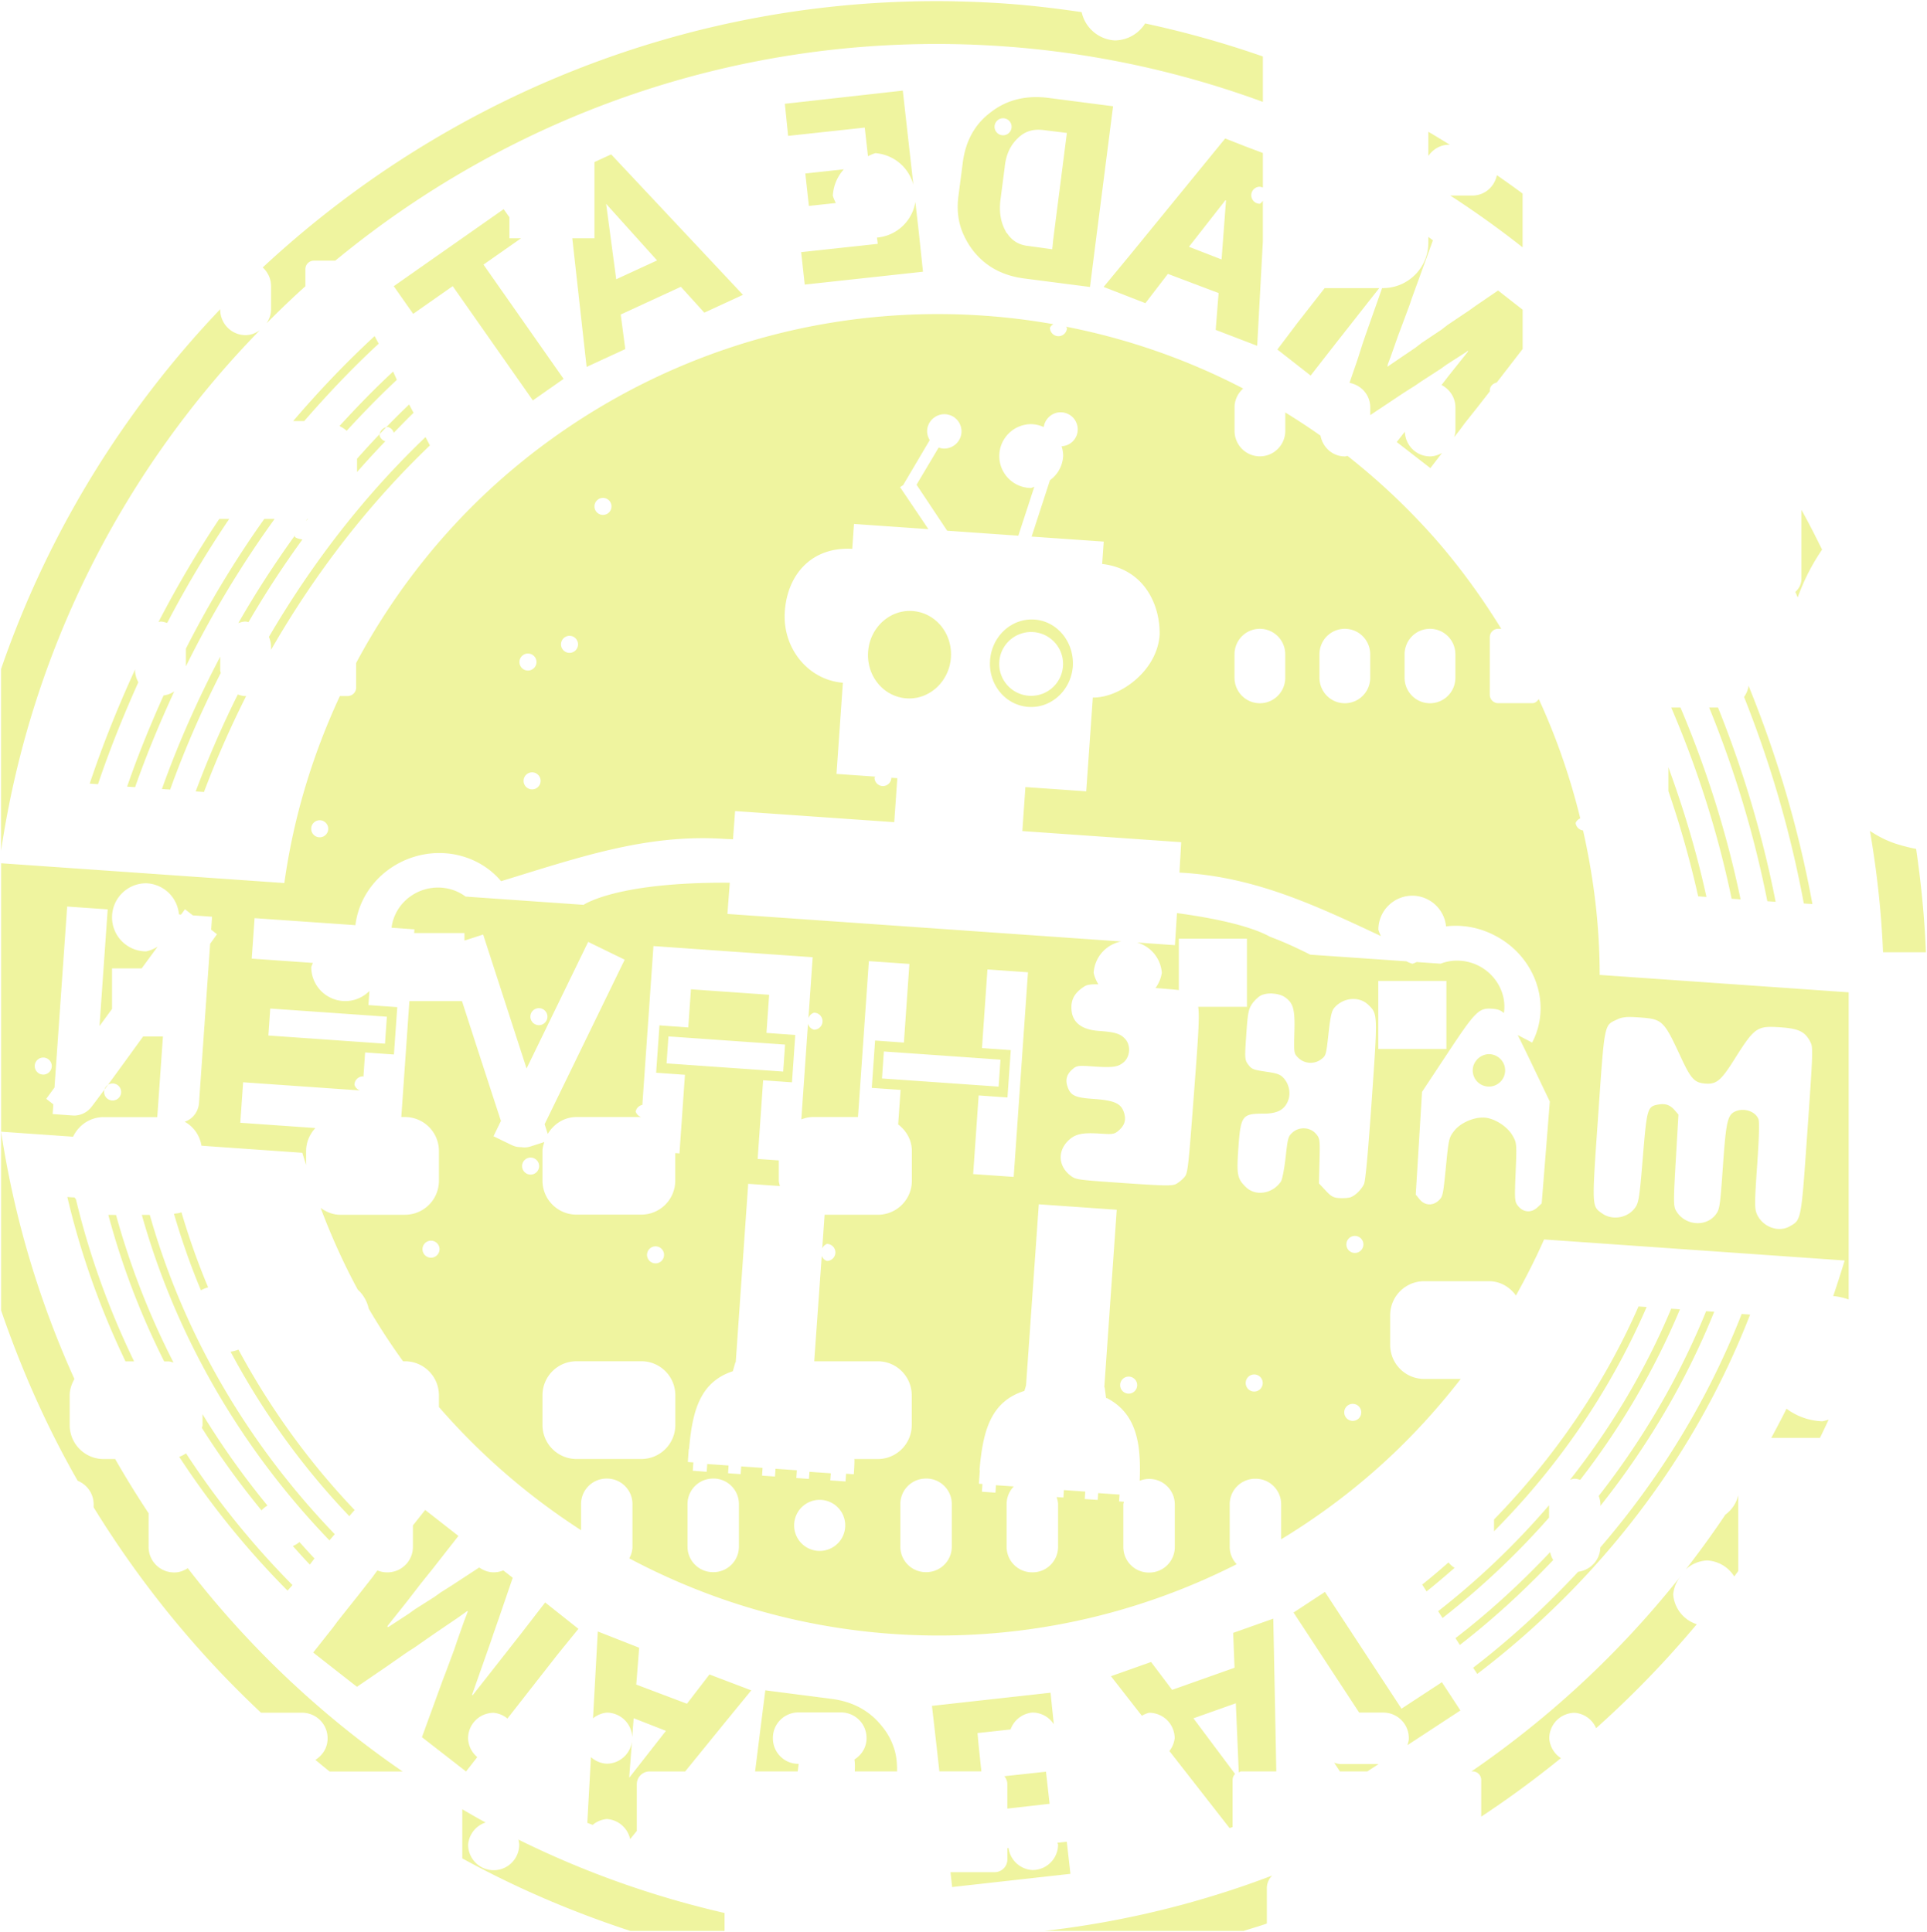 <?xml version="1.0" encoding="UTF-8" standalone="no"?>
<!-- Created with Inkscape (http://www.inkscape.org/) -->

<svg
   width="45.272mm"
   height="45.401mm"
   viewBox="0 0 45.272 45.401"
   version="1.1"
   id="svg1"
   xml:space="preserve"
   inkscape:version="1.3 (0e150ed6c4, 2023-07-21)"
   sodipodi:docname="made-at-board-simple.svg"
   xmlns:inkscape="http://www.inkscape.org/namespaces/inkscape"
   xmlns:sodipodi="http://sodipodi.sourceforge.net/DTD/sodipodi-0.dtd"
   xmlns="http://www.w3.org/2000/svg"
   xmlns:svg="http://www.w3.org/2000/svg"><sodipodi:namedview
     id="namedview1"
     pagecolor="#505050"
     bordercolor="#eeeeee"
     borderopacity="1"
     inkscape:showpageshadow="0"
     inkscape:pageopacity="0"
     inkscape:pagecheckerboard="0"
     inkscape:deskcolor="#505050"
     inkscape:document-units="mm"
     inkscape:zoom="8"
     inkscape:cx="134.75"
     inkscape:cy="41.375"
     inkscape:window-width="3840"
     inkscape:window-height="2054"
     inkscape:window-x="-11"
     inkscape:window-y="-11"
     inkscape:window-maximized="1"
     inkscape:current-layer="layer3" /><defs
     id="defs1">&#10;	&#10;	&#10;	&#10;	&#10;	&#10;	&#10;	&#10;	&#10;	&#10;</defs><g
     inkscape:groupmode="layer"
     id="layer3"
     inkscape:label="made-at"
     style="display:inline"
     transform="translate(-26.954,-56.729)"><path
       id="path950"
       style="fill:#e5ed60;fill-opacity:0.598;stroke:none;stroke-width:0.053;stroke-linecap:round;stroke-linejoin:round;stroke-opacity:1"
       d="m 49.397,56.76 c -6.226,-0.118 -11.988,2.265 -16.27,6.254 0.118,0.109 0.195,0.263 0.195,0.439 v 0.55 c 0,0.123 -0.045,0.231 -0.108,0.326 0.298,-0.299 0.601,-0.593 0.915,-0.874 v -0.401 c 0,-0.111 0.089,-0.2 0.2,-0.2 h 0.502 c 4.243,-3.502 9.78,-5.45 15.69,-5.037 2.138,0.15 4.184,0.602 6.102,1.306 v -1.067 c -0.897,-0.313 -1.82,-0.573 -2.766,-0.776 a 0.85,0.85 0 0 1 -0.717,0.399 0.85,0.85 0 0 1 -0.774,-0.665 c -0.585,-0.086 -1.176,-0.158 -1.776,-0.2 -0.399,-0.028 -0.797,-0.046 -1.193,-0.053 z m -1.233,2.098 -2.771,0.31 0.077,0.754 1.8,-0.195 0.076,0.673 a 1,1 0 0 1 0.173,-0.072 1,1 0 0 1 0.893,0.743 z m 3.023,0.156 c -0.353,0.019 -0.672,0.132 -0.95,0.348 -0.378,0.279 -0.597,0.676 -0.663,1.183 l -0.099,0.764 c -0.045,0.31 -0.018,0.587 0.079,0.845 0.065,0.165 0.153,0.324 0.265,0.469 0.295,0.372 0.692,0.583 1.192,0.649 l 1.551,0.2 0.12,-0.946 0.422,-3.3 -1.552,-0.201 c -0.125,-0.014 -0.246,-0.018 -0.364,-0.012 z m -0.667,0.494 a 0.2,0.2 0 0 1 0.2,0.2 0.2,0.2 0 0 1 -0.2,0.2 0.2,0.2 0 0 1 -0.2,-0.2 0.2,0.2 0 0 1 0.2,-0.2 z m 0.767,0.272 c 0.053,-0.004 0.107,-0.003 0.164,0.003 l 0.568,0.07 -0.32,2.498 -0.024,0.235 -0.567,-0.078 c -0.212,-0.022 -0.373,-0.118 -0.491,-0.294 -0.022,-0.017 -0.029,-0.033 -0.035,-0.049 -0.115,-0.207 -0.159,-0.446 -0.124,-0.734 l 0.1,-0.772 c 0.028,-0.296 0.135,-0.517 0.307,-0.681 0.123,-0.123 0.264,-0.185 0.422,-0.198 z m 9.224,0.046 v 0.567 c 0.108,-0.155 0.28,-0.263 0.484,-0.263 h 0.021 C 60.848,60.029 60.682,59.924 60.511,59.826 Z m -4.773,0.157 -2.247,2.752 -0.609,0.736 0.981,0.382 0.529,-0.688 1.191,0.45 -0.068,0.866 0.975,0.374 0.054,-0.997 0.079,-1.448 v -0.965 a 0.2,0.2 0 0 1 -0.072,0.072 0.2,0.2 0 0 1 -0.2,-0.2 0.2,0.2 0 0 1 0.2,-0.2 0.2,0.2 0 0 1 0.072,0.02 v -0.813 l -0.387,-0.146 z m -14.426,0.374 -0.392,0.18 v 1.791 h -0.521 l 0.337,3.023 0.908,-0.419 -0.107,-0.812 1.413,-0.652 0.551,0.608 0.908,-0.419 z m 5.465,0.351 -0.903,0.098 0.084,0.762 0.633,-0.068 a 1,1 0 0 1 -0.071,-0.171 1,1 0 0 1 0.257,-0.62 z m 15.344,0.137 c -0.056,0.272 -0.286,0.479 -0.576,0.479 h -0.519 c 0.586,0.38 1.153,0.786 1.699,1.217 V 61.277 c -0.199,-0.147 -0.4,-0.291 -0.604,-0.431 z m -6.378,0.589 0.014,0.009 -0.104,1.383 -0.766,-0.298 z m -7.284,0.041 a 1,1 0 0 1 -0.902,0.837 l 0.019,0.147 -1.8,0.195 0.084,0.762 2.778,-0.302 -0.101,-0.954 z m -7.265,0.044 1.197,1.33 -0.96,0.442 z m -2.407,0.125 -2.582,1.81 0.456,0.65 0.929,-0.651 1.883,2.685 0.722,-0.506 -1.882,-2.685 0.883,-0.619 h -0.274 v -0.494 z m 21.724,0.652 v 0.134 c 0,0.592 -0.477,1.069 -1.069,1.069 h -0.018 l -0.4,1.136 -0.058,0.172 -0.117,0.366 -0.19,0.552 c 0.276,0.053 0.487,0.284 0.487,0.578 v 0.181 l 0.778,-0.519 0.272,-0.172 0.152,-0.104 0.448,-0.289 0.145,-0.104 0.472,-0.303 0.017,-0.022 0.015,0.009 -0.018,0.029 -0.335,0.42 -0.109,0.137 -0.162,0.21 c 0.191,0.1 0.326,0.295 0.326,0.527 v 0.55 c 0,0.052 -0.017,0.099 -0.029,0.148 l 0.145,-0.186 0.101,-0.138 0.327,-0.412 0.101,-0.13 0.163,-0.209 v -0.023 c 0,-0.095 0.072,-0.164 0.161,-0.184 l 0.021,-0.026 0.101,-0.131 0.369,-0.478 0.101,-0.13 0.018,-0.023 v -0.924 l -0.577,-0.452 -0.537,0.367 -0.145,0.104 -0.505,0.339 -0.145,0.112 -0.465,0.311 -0.145,0.112 -0.449,0.304 -0.152,0.104 -0.049,0.035 -0.007,-0.008 0.011,-0.053 0.065,-0.171 0.181,-0.514 0.065,-0.171 0.197,-0.529 0.058,-0.172 0.491,-1.348 z m -2.436,1.203 -0.64,0.819 -0.471,0.624 0.782,0.612 0.571,-0.732 1.04,-1.323 z m -25.947,0.496 c -2.271,2.384 -4.047,5.255 -5.149,8.454 v 4.27 c 0.708,-4.755 2.908,-8.981 6.08,-12.231 -0.097,0.068 -0.208,0.116 -0.335,0.116 -0.33,0 -0.596,-0.268 -0.596,-0.6 z m 17.159,0.117 c -3.969,-0.076 -7.659,1.362 -10.471,3.8 -1.413,1.228 -2.599,2.718 -3.495,4.396 v 0.576 c 0,0.111 -0.089,0.201 -0.2,0.201 h -0.182 c -0.635,1.366 -1.089,2.838 -1.305,4.394 l -6.654,-0.465 v 6.308 l 1.691,0.118 c 0.128,-0.271 0.399,-0.461 0.72,-0.461 h 1.258 l 0.133,-1.895 h -0.465 c -0.468,0.646 -0.989,1.366 -1.215,1.657 -0.074,0.094 -0.175,0.159 -0.285,0.186 -0.002,0.001 -0.005,0.002 -0.008,0.002 -0.012,0.003 -0.023,0.005 -0.035,0.007 -0.007,0.001 -0.015,0.002 -0.022,0.003 -0.009,0.001 -0.018,0.002 -0.026,0.003 -0.007,5.8e-5 -0.015,-5.4e-5 -0.022,0 -0.009,2.1e-5 -0.018,-1.4e-4 -0.027,-5.17e-4 -0.004,3.6e-5 -0.007,2.48e-4 -0.01,0 l -0.476,-0.034 0.016,-0.228 c -0.166,-0.129 -0.166,-0.13 -0.166,-0.13 l 0.193,-0.265 0.298,-4.253 0.952,0.066 -0.192,2.742 0.294,-0.402 v -0.953 h 0.697 l 0.375,-0.512 a 0.8,0.8 0 0 1 -0.272,0.112 0.8,0.8 0 0 1 -0.8,-0.8 0.8,0.8 0 0 1 0.8,-0.8 0.8,0.8 0 0 1 0.772,0.731 l 0.051,0.004 0.091,-0.125 0.184,0.144 0.452,0.032 -0.021,0.304 0.137,0.107 c 0,0 -0.059,0.083 -0.161,0.225 l -0.261,3.737 c -0.014,0.206 -0.148,0.383 -0.337,0.444 0.21,0.116 0.354,0.319 0.395,0.564 l 2.369,0.166 c 0.027,0.097 0.06,0.192 0.089,0.288 V 83.777 c 0,-0.211 0.085,-0.398 0.217,-0.541 l -1.764,-0.124 0.067,-0.951 2.747,0.192 a 0.2,0.2 0 0 1 -0.131,-0.131 0.2,0.2 0 0 1 0.2,-0.2 0.2,0.2 0 0 1 0.01,0.01 l 0.04,-0.572 0.677,0.048 0.078,-1.113 -0.677,-0.048 0.023,-0.332 a 0.8,0.8 0 0 1 -0.567,0.238 0.8,0.8 0 0 1 -0.8,-0.8 0.8,0.8 0 0 1 0.04,-0.097 l -1.438,-0.101 0.067,-0.951 2.369,0.165 c 0.081,-0.689 0.566,-1.32 1.3,-1.58 0.799,-0.28 1.637,-0.031 2.123,0.546 1.852,-0.566 3.416,-1.116 5.258,-0.993 0.052,0.004 0.13,0.004 0.19,0.008 0.016,-0.221 0.033,-0.441 0.049,-0.662 l 3.739,0.261 0.072,-1.034 -0.14,-0.01 a 0.2,0.2 0 0 1 -0.196,0.196 0.2,0.2 0 0 1 -0.2,-0.2 0.2,0.2 0 0 1 0.022,-0.022 l -0.915,-0.064 0.15,-2.143 c -0.813,-0.064 -1.425,-0.81 -1.364,-1.676 0.061,-0.866 0.626,-1.522 1.584,-1.47 l 0.041,-0.585 1.748,0.122 -0.665,-0.986 0.072,-0.049 0.624,-1.056 c -0.041,-0.072 -0.066,-0.15 -0.06,-0.234 0.015,-0.22 0.211,-0.39 0.431,-0.375 0.228,0.016 0.39,0.211 0.375,0.431 -0.015,0.22 -0.211,0.39 -0.431,0.375 -0.038,-0.003 -0.068,-0.012 -0.105,-0.023 l -0.519,0.873 0.719,1.081 1.672,0.117 0.376,-1.151 a 0.75,0.75 0 0 1 -0.073,0.03 0.75,0.75 0 0 1 -0.75,-0.75 0.75,0.75 0 0 1 0.75,-0.75 0.75,0.75 0 0 1 0.294,0.068 c 0.03,-0.205 0.213,-0.361 0.423,-0.346 h 5.17e-4 c 0.228,0.016 0.39,0.211 0.374,0.431 -0.014,0.2 -0.178,0.358 -0.378,0.366 a 0.75,0.75 0 0 1 0.037,0.231 0.75,0.75 0 0 1 -0.31,0.567 l -0.431,1.325 1.694,0.118 -0.037,0.525 c 1.008,0.116 1.367,0.989 1.35,1.668 -0.06,0.859 -0.951,1.484 -1.569,1.471 l -0.155,2.204 -1.429,-0.1 -0.072,1.034 3.732,0.261 c -0.013,0.238 -0.028,0.476 -0.041,0.715 0.056,0.003 0.112,0.006 0.167,0.01 1.66,0.121 3.029,0.759 4.568,1.482 a 0.8,0.8 0 0 1 -0.062,-0.15 0.8,0.8 0 0 1 0.8,-0.8 0.8,0.8 0 0 1 0.79,0.721 c 0.378,-0.045 0.779,0.021 1.152,0.218 0.951,0.494 1.338,1.621 0.871,2.513 l -0.339,-0.177 c 0.076,0.15 0.164,0.33 0.276,0.564 l 0.478,0.999 -0.095,1.197 -0.096,1.197 -0.104,0.096 c -0.14,0.129 -0.326,0.116 -0.446,-0.031 -0.086,-0.105 -0.089,-0.138 -0.062,-0.798 0.028,-0.676 0.026,-0.691 -0.074,-0.865 -0.124,-0.213 -0.421,-0.403 -0.657,-0.419 -0.249,-0.017 -0.568,0.123 -0.715,0.315 -0.122,0.158 -0.126,0.178 -0.193,0.851 -0.065,0.66 -0.072,0.692 -0.172,0.784 -0.14,0.129 -0.326,0.117 -0.446,-0.031 l -0.09,-0.11 0.074,-1.207 0.074,-1.207 0.596,-0.901 c 0.652,-0.987 0.739,-1.075 1.044,-1.053 0.118,0.008 0.199,0.025 0.283,0.103 0.067,-0.429 -0.155,-0.878 -0.578,-1.105 -0.299,-0.154 -0.63,-0.165 -0.909,-0.056 l -0.562,-0.039 a 0.8,0.8 0 0 1 -0.1,0.041 0.8,0.8 0 0 1 -0.141,-0.058 L 57.737,79.162 c -0.308,-0.155 -0.62,-0.3 -0.944,-0.42 -0.325,-0.181 -0.979,-0.394 -2.188,-0.557 -0.016,0.252 -0.031,0.503 -0.048,0.754 l -0.891,-0.063 a 0.8,0.8 0 0 1 0.583,0.711 0.8,0.8 0 0 1 -0.149,0.359 c 0.202,0.016 0.458,0.035 0.549,0.049 v -1.208 h 1.6 v 1.6 H 55.104 c 0.035,0.247 -0.003,0.75 -0.096,1.988 -0.139,1.848 -0.148,1.922 -0.232,2.019 -0.048,0.055 -0.134,0.126 -0.192,0.157 -0.088,0.047 -0.278,0.044 -1.228,-0.022 -1.102,-0.076 -1.127,-0.079 -1.254,-0.177 -0.283,-0.219 -0.306,-0.567 -0.054,-0.817 0.161,-0.159 0.332,-0.197 0.754,-0.168 0.294,0.02 0.335,0.014 0.433,-0.072 0.145,-0.126 0.182,-0.257 0.122,-0.433 -0.07,-0.207 -0.23,-0.276 -0.714,-0.31 -0.436,-0.03 -0.538,-0.079 -0.61,-0.292 -0.054,-0.159 -0.017,-0.288 0.116,-0.404 0.1,-0.087 0.136,-0.092 0.477,-0.068 0.47,0.033 0.596,0.016 0.729,-0.1 0.15,-0.131 0.169,-0.389 0.038,-0.54 -0.111,-0.127 -0.24,-0.167 -0.624,-0.194 -0.441,-0.031 -0.66,-0.232 -0.643,-0.587 0.009,-0.19 0.101,-0.328 0.305,-0.459 0.06,-0.038 0.137,-0.052 0.329,-0.049 a 0.8,0.8 0 0 1 -0.112,-0.271 0.8,0.8 0 0 1 0.646,-0.736 L 44.044,78.205 c 0.018,-0.244 0.037,-0.489 0.055,-0.733 -2.668,-0.021 -3.434,0.519 -3.434,0.519 L 37.892,77.797 c -0.275,-0.206 -0.657,-0.275 -1.021,-0.148 -0.404,0.144 -0.672,0.494 -0.718,0.88 l 0.537,0.038 -0.006,0.087 h 1.182 v 0.177 l 0.439,-0.142 1.02,3.148 1.447,-2.975 0.858,0.418 c 0,0 -1.32,2.714 -1.881,3.866 l 0.074,0.229 c 0.139,-0.234 0.384,-0.398 0.677,-0.398 h 1.516 a 0.2,0.2 0 0 1 -0.128,-0.128 0.2,0.2 0 0 1 0.157,-0.157 l 0.261,-3.732 1.196,0.084 a 0.2,0.2 0 0 1 0.005,-0.005 0.2,0.2 0 0 1 0.006,0.006 l 2.534,0.177 -0.1,1.435 a 0.2,0.2 0 0 1 0.131,-0.131 0.2,0.2 0 0 1 0.2,0.2 0.2,0.2 0 0 1 -0.2,0.2 0.2,0.2 0 0 1 -0.141,-0.141 l -0.157,2.247 c 0.087,-0.032 0.178,-0.055 0.275,-0.055 h 1.056 l 0.256,-3.663 0.952,0.066 -0.129,1.848 -0.677,-0.048 -0.078,1.113 0.677,0.047 -0.057,0.811 c 0.191,0.146 0.322,0.366 0.322,0.626 v 0.697 c 0,0.443 -0.357,0.8 -0.8,0.8 h -1.25 l -0.056,0.794 a 0.2,0.2 0 0 1 0.109,-0.109 0.2,0.2 0 0 1 0.2,0.2 0.2,0.2 0 0 1 -0.2,0.2 0.2,0.2 0 0 1 -0.12,-0.12 L 46.083,88.717 h 1.491 c 0.443,0 0.8,0.357 0.8,0.8 v 0.697 c 0,0.443 -0.357,0.8 -0.8,0.8 h -0.548 c 4.3e-5,0.011 0.002,0.02 0.002,0.03 2.2e-4,0.107 -0.007,0.214 -0.015,0.328 l -0.182,-0.013 -0.013,0.182 -0.357,-0.025 0.012,-0.167 -0.502,-0.035 -0.012,0.167 -0.296,-0.021 0.012,-0.182 -0.501,-0.035 -0.013,0.182 -0.304,-0.021 0.013,-0.182 -0.502,-0.035 -0.013,0.182 -0.296,-0.021 0.012,-0.182 -0.501,-0.035 -0.013,0.182 -0.327,-0.023 0.013,-0.197 -0.129,-0.009 0.021,-0.304 0.007,10e-4 c 0.076,-0.865 0.24,-1.572 1.029,-1.83 l 0.06,-0.21 0.008,0.001 0.293,-4.195 0.744,0.052 c -0.007,-0.043 -0.025,-0.081 -0.025,-0.126 v -0.476 l -0.497,-0.035 0.129,-1.848 0.677,0.048 0.078,-1.113 -0.677,-0.048 0.063,-0.896 -1.837,-0.129 -0.063,0.896 -0.677,-0.048 -0.078,1.113 0.677,0.048 -0.129,1.847 -0.099,-0.007 v 0.646 c 0,0.443 -0.357,0.8 -0.8,0.8 H 40.499 c -0.443,0 -0.8,-0.357 -0.8,-0.8 v -0.697 c 0,-0.074 0.023,-0.141 0.042,-0.209 l -0.323,0.104 c -0.076,0.025 -0.152,0.028 -0.223,0.015 -0.072,0.003 -0.146,-0.012 -0.218,-0.047 l -0.429,-0.208 0.175,-0.36 C 38.449,82.233 38.108,81.182 37.808,80.254 h -1.236 l -0.19,2.723 h 0.084 c 0.443,0 0.8,0.357 0.8,0.8 v 0.697 c 0,0.443 -0.357,0.8 -0.8,0.8 h -1.521 c -0.175,0 -0.327,-0.067 -0.458,-0.161 0.249,0.661 0.538,1.303 0.871,1.919 a 0.85,0.85 0 0 1 0.259,0.449 c 0.249,0.425 0.518,0.838 0.806,1.236 h 0.043 c 0.443,0 0.8,0.357 0.8,0.8 v 0.273 c 0.007,0.008 0.013,0.016 0.019,0.023 0.961,1.103 2.079,2.072 3.32,2.873 V 92.073 c 0,-0.332 0.268,-0.6 0.6,-0.6 h 0.008 c 0.332,0 0.6,0.268 0.6,0.6 v 1 c 0,0.101 -0.031,0.192 -0.075,0.275 1.86,0.989 3.948,1.618 6.179,1.775 2.897,0.203 5.671,-0.409 8.091,-1.638 -0.1,-0.107 -0.164,-0.249 -0.164,-0.408 v -1 c 0,-0.332 0.268,-0.6 0.6,-0.6 h 0.009 c 0.332,0 0.6,0.268 0.6,0.6 v 0.823 c 0.755,-0.459 1.47,-0.978 2.134,-1.556 0.764,-0.664 1.46,-1.407 2.084,-2.212 h -0.857 c -0.443,0 -0.8,-0.357 -0.8,-0.8 v -0.697 c 0,-0.443 0.357,-0.8 0.8,-0.8 h 1.52 c 0.266,0 0.49,0.137 0.635,0.336 0.239,-0.428 0.462,-0.865 0.661,-1.317 l 7.061,0.494 c -0.084,0.281 -0.174,0.559 -0.268,0.836 a 1.5,1.5 0 0 1 0.363,0.081 V 80.047 L 64.536,79.638 c 10e-4,-1.164 -0.143,-2.297 -0.39,-3.395 a 0.2,0.2 0 0 1 -0.175,-0.175 0.2,0.2 0 0 1 0.109,-0.109 c -0.238,-0.971 -0.563,-1.91 -0.975,-2.803 -0.036,0.055 -0.087,0.097 -0.158,0.097 h -0.793 c -0.111,0 -0.2,-0.089 -0.2,-0.2 v -1.349 c 0,-0.111 0.089,-0.2 0.2,-0.2 h 0.069 c -0.447,-0.727 -0.947,-1.418 -1.503,-2.06 -0.638,-0.73 -1.344,-1.401 -2.108,-2.002 -0.021,0.002 -0.04,0.012 -0.061,0.012 -0.291,0 -0.521,-0.212 -0.574,-0.488 C 57.707,66.774 57.431,66.595 57.15,66.421 v 0.431 c 0,0.332 -0.266,0.6 -0.596,0.6 -0.33,0 -0.596,-0.268 -0.596,-0.6 V 66.303 c 0,-0.179 0.08,-0.335 0.203,-0.444 -1.289,-0.671 -2.686,-1.165 -4.164,-1.454 a 0.2,0.2 0 0 1 0.024,0.024 0.2,0.2 0 0 1 -0.2,0.2 0.2,0.2 0 0 1 -0.2,-0.2 0.2,0.2 0 0 1 0.082,-0.082 c -0.53,-0.093 -1.069,-0.161 -1.617,-0.199 -0.267,-0.019 -0.533,-0.031 -0.797,-0.036 z M 35.755,64.627 c -0.673,0.62 -1.31,1.291 -1.915,1.997 h 0.26 c 0.557,-0.64 1.137,-1.253 1.751,-1.819 z m 0.435,0.833 c -0.437,0.404 -0.853,0.835 -1.26,1.279 0.059,0.034 0.12,0.066 0.168,0.113 0.381,-0.414 0.772,-0.817 1.179,-1.197 z m 0.376,0.774 c -0.425,0.403 -0.829,0.832 -1.224,1.274 v 0.313 c 0.217,-0.246 0.437,-0.488 0.664,-0.722 a 0.2,0.2 0 0 1 -0.135,-0.135 0.2,0.2 0 0 1 0.2,-0.2 0.2,0.2 0 0 1 0.134,0.134 c 0.155,-0.156 0.306,-0.317 0.465,-0.468 z m 23.392,0.64 -0.19,0.242 0.79,0.613 0.273,-0.355 c -0.085,0.046 -0.177,0.079 -0.28,0.079 -0.323,0 -0.581,-0.257 -0.592,-0.58 z m -23.007,0.126 c -1.41,1.347 -2.649,2.931 -3.679,4.695 0.032,0.073 0.05,0.154 0.05,0.239 v 0.065 c 1.037,-1.808 2.297,-3.429 3.732,-4.803 z m 4.169,1.429 a 0.2,0.2 0 0 1 0.2,0.2 0.2,0.2 0 0 1 -0.2,0.2 0.2,0.2 0 0 1 -0.2,-0.2 0.2,0.2 0 0 1 0.2,-0.2 z m 28.156,0.281 v 1.619 c 0,0.125 -0.057,0.232 -0.143,0.309 0.02,0.042 0.037,0.086 0.056,0.129 l 0.023,-0.066 0.066,-0.165 0.07,-0.162 0.075,-0.157 0.08,-0.152 0.084,-0.148 0.088,-0.143 0.086,-0.131 C 69.604,69.326 69.446,69.013 69.275,68.708 Z m -37.17,0.213 c -0.516,0.772 -0.992,1.58 -1.428,2.422 0.017,-0.001 0.031,-0.01 0.049,-0.01 0.055,0 0.104,0.018 0.155,0.032 0.444,-0.85 0.93,-1.665 1.457,-2.443 z m 1.058,0 c -0.681,0.955 -1.296,1.974 -1.842,3.047 v 0.417 c 0.606,-1.228 1.305,-2.387 2.084,-3.464 z m 1.012,0 c -0.012,0.016 -0.025,0.031 -0.037,0.047 0.02,-0.014 0.034,-0.036 0.054,-0.047 z m -0.296,0.392 c -0.473,0.655 -0.916,1.34 -1.326,2.054 0.055,-0.017 0.11,-0.035 0.171,-0.035 0.024,0 0.044,0.011 0.068,0.013 0.393,-0.673 0.814,-1.322 1.266,-1.941 -0.083,-0.013 -0.148,-0.032 -0.174,-0.058 -0.008,-0.008 -0.002,-0.023 -0.005,-0.034 z m 14.513,1.772 c -0.54,-0.038 -1.005,0.396 -1.044,0.958 -0.04,0.57 0.362,1.056 0.901,1.094 0.54,0.038 1.005,-0.396 1.044,-0.958 0.04,-0.57 -0.362,-1.056 -0.901,-1.094 z m 2.865,0.201 c -0.54,-0.038 -1.005,0.395 -1.044,0.958 -0.04,0.57 0.361,1.056 0.901,1.094 0.54,0.038 1.005,-0.395 1.044,-0.958 0.032,-0.571 -0.369,-1.057 -0.901,-1.094 z m 5.295,0.217 c 0.33,0 0.596,0.268 0.596,0.6 v 0.549 c 0,0.332 -0.266,0.6 -0.596,0.6 -0.33,0 -0.596,-0.268 -0.596,-0.6 v -0.549 c 0,-0.332 0.266,-0.6 0.596,-0.6 z m 1.996,0 c 0.33,0 0.596,0.268 0.596,0.6 v 0.549 c 0,0.332 -0.266,0.6 -0.596,0.6 -0.33,0 -0.596,-0.268 -0.596,-0.6 v -0.549 c 0,-0.332 0.266,-0.6 0.596,-0.6 z m 2,0 c 0.33,0 0.597,0.268 0.597,0.6 v 0.549 c 0,0.332 -0.266,0.6 -0.597,0.6 -0.33,0 -0.596,-0.268 -0.596,-0.6 v -0.549 c 0,-0.332 0.266,-0.6 0.596,-0.6 z m -9.37,0.075 a 0.75,0.75 0 0 1 0.75,0.75 0.75,0.75 0 0 1 -0.75,0.75 0.75,0.75 0 0 1 -0.75,-0.75 0.75,0.75 0 0 1 0.75,-0.75 z m -10.845,0.09 a 0.2,0.2 0 0 1 0.2,0.2 0.2,0.2 0 0 1 -0.2,0.2 0.2,0.2 0 0 1 -0.2,-0.2 0.2,0.2 0 0 1 0.2,-0.2 z m -0.976,0.416 a 0.2,0.2 0 0 1 0.2,0.2 0.2,0.2 0 0 1 -0.2,0.2 0.2,0.2 0 0 1 -0.2,-0.2 0.2,0.2 0 0 1 0.2,-0.2 z m -7.23,0.073 c -0.52,0.992 -0.984,2.027 -1.37,3.111 l 0.194,0.013 c 0.34,-0.949 0.741,-1.861 1.188,-2.74 -0.002,-0.021 -0.012,-0.038 -0.012,-0.059 z m -2,0.301 c -0.397,0.866 -0.758,1.758 -1.066,2.683 l 0.195,0.013 c 0.276,-0.823 0.599,-1.618 0.947,-2.395 -0.044,-0.084 -0.076,-0.175 -0.076,-0.277 z m 37.906,0.386 c -0.015,0.097 -0.051,0.183 -0.106,0.259 0.612,1.539 1.09,3.162 1.404,4.854 l 0.202,0.014 C 69.206,76.179 68.693,74.465 68.034,72.844 Z m -36.986,0.131 c -0.074,0.049 -0.158,0.082 -0.251,0.094 -0.312,0.697 -0.604,1.407 -0.856,2.143 l 0.187,0.013 c 0.27,-0.773 0.583,-1.52 0.919,-2.249 z m 1.493,0.071 c -0.365,0.734 -0.696,1.493 -0.989,2.278 l 0.194,0.014 c 0.293,-0.777 0.626,-1.53 0.992,-2.257 -0.005,1.11e-4 -0.009,0.003 -0.013,0.003 -0.066,0 -0.126,-0.018 -0.184,-0.037 z M 66.217,73.355 c 0.609,1.421 1.093,2.923 1.419,4.493 l 0.21,0.014 c -0.327,-1.575 -0.808,-3.081 -1.412,-4.507 z m 0.891,0 c 0.589,1.444 1.054,2.966 1.367,4.551 l 0.195,0.014 c -0.311,-1.59 -0.772,-3.116 -1.354,-4.565 z m -0.958,1.404 v 0.559 c 0.276,0.803 0.511,1.629 0.7,2.474 l 0.194,0.013 C 66.815,76.756 66.51,75.741 66.15,74.759 Z m -26.695,0.119 a 0.2,0.2 0 0 1 0.2,0.2 0.2,0.2 0 0 1 -0.2,0.2 0.2,0.2 0 0 1 -0.2,-0.2 0.2,0.2 0 0 1 0.2,-0.2 z M 34.465,76.004 a 0.2,0.2 0 0 1 0.2,0.2 0.2,0.2 0 0 1 -0.2,0.2 0.2,0.2 0 0 1 -0.2,-0.2 0.2,0.2 0 0 1 0.2,-0.2 z m 36.421,0.25 c 0.16,0.934 0.268,1.885 0.307,2.851 h 1.007 c -0.031,-0.821 -0.113,-1.63 -0.229,-2.429 l -0.04,-0.007 -0.085,-0.018 -0.087,-0.021 -0.089,-0.023 -0.091,-0.026 -0.095,-0.029 -0.057,-0.02 -0.057,-0.022 -0.057,-0.023 -0.057,-0.025 -0.057,-0.027 -0.057,-0.029 -0.057,-0.03 -0.057,-0.033 -0.057,-0.034 -0.057,-0.036 z m -20.733,3.255 0.952,0.067 -0.336,4.808 -0.952,-0.066 0.129,-1.848 0.677,0.048 0.078,-1.113 -0.677,-0.048 z m 9.182,0.27 h 1.6 v 1.6 H 59.335 Z m -2.47,0.299 c 0.104,0.007 0.206,0.035 0.274,0.082 0.201,0.139 0.241,0.285 0.225,0.827 -0.014,0.481 -0.012,0.498 0.091,0.599 0.143,0.141 0.374,0.157 0.535,0.037 0.116,-0.087 0.12,-0.1 0.175,-0.6 0.043,-0.393 0.073,-0.533 0.13,-0.603 0.129,-0.158 0.326,-0.232 0.509,-0.214 0.11,0.011 0.214,0.055 0.295,0.133 0.225,0.217 0.224,0.208 0.082,2.244 -0.085,1.219 -0.147,1.895 -0.18,1.967 -0.061,0.132 -0.208,0.276 -0.321,0.314 -0.045,0.015 -0.159,0.023 -0.254,0.018 -0.146,-0.008 -0.195,-0.035 -0.328,-0.178 l -0.157,-0.167 0.013,-0.527 c 0.013,-0.499 0.009,-0.533 -0.083,-0.638 -0.136,-0.157 -0.386,-0.173 -0.545,-0.036 -0.108,0.094 -0.117,0.125 -0.168,0.587 -0.031,0.274 -0.079,0.523 -0.11,0.569 -0.194,0.289 -0.594,0.355 -0.822,0.133 -0.204,-0.197 -0.222,-0.292 -0.179,-0.908 0.054,-0.773 0.088,-0.82 0.587,-0.819 0.321,7.34e-4 0.493,-0.087 0.578,-0.295 0.073,-0.177 0.031,-0.398 -0.104,-0.544 -0.077,-0.084 -0.152,-0.11 -0.417,-0.148 -0.289,-0.042 -0.332,-0.059 -0.41,-0.164 -0.084,-0.113 -0.086,-0.144 -0.048,-0.7 0.036,-0.517 0.051,-0.598 0.135,-0.725 0.052,-0.079 0.147,-0.169 0.211,-0.202 0.075,-0.037 0.18,-0.051 0.284,-0.044 z m -17.25,0.341 a 0.2,0.2 0 0 1 0.2,0.2 0.2,0.2 0 0 1 -0.2,0.2 0.2,0.2 0 0 1 -0.2,-0.2 0.2,0.2 0 0 1 0.2,-0.2 z m -6.312,0.009 2.74,0.192 -0.044,0.634 -2.74,-0.192 z m 31.833,0.203 c 0.076,-0.007 0.172,-0.005 0.315,0.005 0.563,0.039 0.585,0.06 0.991,0.933 0.241,0.519 0.322,0.605 0.583,0.623 0.253,0.018 0.362,-0.072 0.665,-0.553 0.49,-0.777 0.535,-0.809 1.102,-0.769 0.422,0.03 0.569,0.102 0.692,0.34 0.068,0.131 0.065,0.211 -0.066,2.076 -0.15,2.147 -0.142,2.105 -0.419,2.261 -0.271,0.152 -0.645,0.008 -0.773,-0.297 -0.052,-0.126 -0.051,-0.271 0.009,-1.132 0.045,-0.639 0.056,-1.023 0.032,-1.088 -0.07,-0.186 -0.339,-0.277 -0.546,-0.184 -0.182,0.082 -0.216,0.234 -0.29,1.293 -0.064,0.912 -0.076,1.001 -0.157,1.114 -0.23,0.324 -0.746,0.28 -0.948,-0.081 -0.057,-0.102 -0.057,-0.234 -0.002,-1.184 l 0.063,-1.069 -0.092,-0.105 c -0.108,-0.124 -0.22,-0.161 -0.395,-0.128 -0.242,0.045 -0.256,0.097 -0.35,1.239 -0.074,0.905 -0.095,1.05 -0.166,1.161 -0.167,0.26 -0.54,0.334 -0.791,0.156 -0.246,-0.174 -0.244,-0.132 -0.092,-2.301 0.153,-2.195 0.136,-2.11 0.44,-2.254 0.062,-0.03 0.119,-0.047 0.195,-0.054 z m -22.478,0.452 2.74,0.192 -0.044,0.634 -2.74,-0.192 z m 5.061,0.354 2.74,0.192 -0.044,0.634 -2.74,-0.192 z m 14.243,0.064 c -0.205,-0.014 -0.392,0.148 -0.407,0.353 -0.015,0.213 0.141,0.392 0.353,0.407 0.213,0.015 0.392,-0.148 0.406,-0.353 0.015,-0.213 -0.148,-0.392 -0.353,-0.407 z m -33.992,0.079 a 0.2,0.2 0 0 1 0.2,0.2 0.2,0.2 0 0 1 -0.2,0.2 0.2,0.2 0 0 1 -0.2,-0.2 0.2,0.2 0 0 1 0.2,-0.2 z m 1.63,0.609 a 0.2,0.2 0 0 1 0.2,0.2 0.2,0.2 0 0 1 -0.2,0.2 0.2,0.2 0 0 1 -0.2,-0.2 0.2,0.2 0 0 1 0.2,-0.2 z m -2.62,1.138 v 4.195 c 0.479,1.394 1.074,2.738 1.799,4.003 0.22,0.089 0.375,0.302 0.375,0.555 v 0.069 c 1.092,1.777 2.414,3.402 3.933,4.826 h 0.963 c 0.332,0 0.6,0.268 0.6,0.6 v 0.008 c 0,0.215 -0.118,0.394 -0.287,0.5 0.112,0.091 0.221,0.185 0.335,0.273 h 1.715 c -1.925,-1.323 -3.628,-2.937 -5.047,-4.777 -0.092,0.058 -0.195,0.1 -0.312,0.1 h -0.009 c -0.332,0 -0.6,-0.268 -0.6,-0.6 V 92.287 C 30.17,91.872 29.908,91.448 29.66,91.014 h -0.269 c -0.443,0 -0.8,-0.357 -0.8,-0.8 v -0.697 c 0,-0.142 0.047,-0.268 0.111,-0.384 -0.825,-1.826 -1.414,-3.775 -1.721,-5.808 z m 12.44,0.603 a 0.2,0.2 0 0 1 0.2,0.2 0.2,0.2 0 0 1 -0.2,0.2 0.2,0.2 0 0 1 -0.2,-0.2 0.2,0.2 0 0 1 0.2,-0.2 z m -10.884,0.927 c 0.315,1.34 0.777,2.633 1.366,3.862 h 0.202 c -0.586,-1.211 -1.048,-2.484 -1.365,-3.804 -0.01,-0.016 -0.022,-0.03 -0.031,-0.047 z m 22.823,0.171 1.831,0.128 -0.292,4.172 0.008,5.17e-4 0.035,0.262 c 6e-4,-0.008 0.008,-0.007 0.009,-0.014 0.718,0.369 0.815,1.095 0.779,1.948 0.067,-0.026 0.139,-0.043 0.216,-0.043 h 0.009 c 0.332,0 0.6,0.268 0.6,0.6 v 1 c 0,0.332 -0.268,0.6 -0.6,0.6 h -0.009 c -0.332,0 -0.6,-0.268 -0.6,-0.6 v -1 c 0,-0.023 0.011,-0.042 0.013,-0.064 l -0.113,-0.008 0.011,-0.16 -0.502,-0.035 -0.011,0.16 -0.304,-0.021 0.012,-0.175 -0.502,-0.035 -0.012,0.175 -0.159,-0.011 c 0.016,0.055 0.034,0.109 0.034,0.169 v 1 c 0,0.332 -0.268,0.6 -0.6,0.6 h -0.009 c -0.332,0 -0.6,-0.268 -0.6,-0.6 V 92.073 c 0,-0.162 0.065,-0.308 0.169,-0.415 l -0.419,-0.029 -0.012,0.175 -0.319,-0.022 0.013,-0.182 -0.084,-0.006 0.023,-0.319 -0.008,-5.16e-4 c 0.077,-0.881 0.242,-1.602 1.046,-1.859 l 5.17e-4,-0.007 c 0,0 -3.3e-4,0.007 0.007,0.008 l 0.04,-0.134 z m -20.142,0.188 c -0.054,0.022 -0.116,0.025 -0.176,0.035 0.18,0.612 0.388,1.213 0.634,1.798 a 0.85,0.85 0 0 1 0.169,-0.07 c -0.242,-0.574 -0.449,-1.163 -0.627,-1.763 z m -1.718,0.061 c 0.32,1.195 0.761,2.346 1.312,3.443 h 0.1 c 0.042,0 0.078,0.018 0.118,0.024 -0.564,-1.103 -1.017,-2.263 -1.349,-3.466 z m 0.787,0 c 0.809,2.878 2.339,5.497 4.407,7.648 l 0.125,-0.145 c -2.035,-2.115 -3.548,-4.686 -4.345,-7.503 z m 28.499,0.494 a 0.2,0.2 0 0 1 0.2,0.2 0.2,0.2 0 0 1 -0.2,0.2 0.2,0.2 0 0 1 -0.2,-0.2 0.2,0.2 0 0 1 0.2,-0.2 z M 37.08,85.883 a 0.2,0.2 0 0 1 0.2,0.2 0.2,0.2 0 0 1 -0.2,0.2 0.2,0.2 0 0 1 -0.2,-0.2 0.2,0.2 0 0 1 0.2,-0.2 z m 5.275,0.133 a 0.2,0.2 0 0 1 0.2,0.2 0.2,0.2 0 0 1 -0.2,0.2 0.2,0.2 0 0 1 -0.2,-0.2 0.2,0.2 0 0 1 0.2,-0.2 z m 23.094,1.413 c -0.819,1.863 -1.981,3.552 -3.395,5.005 v 0.277 c 1.505,-1.514 2.73,-3.296 3.585,-5.269 z m 0.767,0.053 c -0.606,1.446 -1.41,2.792 -2.373,4.016 0.035,-0.006 0.066,-0.021 0.103,-0.021 h 0.008 c 0.045,0 0.084,0.016 0.126,0.025 0.947,-1.223 1.738,-2.567 2.342,-4.006 z m 0.821,0.058 c -0.636,1.565 -1.492,3.021 -2.523,4.341 0.022,0.062 0.04,0.127 0.04,0.197 v 0.036 c 1.096,-1.38 2.005,-2.908 2.673,-4.561 z m 0.835,0.066 c -0.789,2.015 -1.922,3.862 -3.321,5.486 -0.007,0.298 -0.231,0.532 -0.52,0.571 -0.759,0.814 -1.579,1.573 -2.468,2.255 l 0.097,0.145 c 2.863,-2.178 5.106,-5.085 6.41,-8.443 z M 32.556,88.443 a 0.85,0.85 0 0 1 -0.185,0.049 c 0.75,1.405 1.684,2.707 2.789,3.864 l 0.125,-0.144 c -1.077,-1.13 -1.991,-2.401 -2.729,-3.769 z m 7.943,0.273 h 1.521 c 0.443,0 0.8,0.357 0.8,0.8 v 0.697 c 0,0.443 -0.357,0.8 -0.8,0.8 H 40.499 c -0.443,0 -0.8,-0.357 -0.8,-0.8 v -0.697 c 0,-0.443 0.357,-0.8 0.8,-0.8 z m 15.921,0.311 a 0.2,0.2 0 0 1 0.2,0.2 0.2,0.2 0 0 1 -0.2,0.201 0.2,0.2 0 0 1 -0.2,-0.201 0.2,0.2 0 0 1 0.2,-0.2 z m -2.95,0.05 a 0.2,0.2 0 0 1 0.2,0.2 0.2,0.2 0 0 1 -0.2,0.2 0.2,0.2 0 0 1 -0.2,-0.2 0.2,0.2 0 0 1 0.2,-0.2 z m 5.265,0.64 a 0.2,0.2 0 0 1 0.2,0.2 0.2,0.2 0 0 1 -0.2,0.2 0.2,0.2 0 0 1 -0.2,-0.2 0.2,0.2 0 0 1 0.2,-0.2 z m 10.19,0.114 c -0.114,0.231 -0.235,0.459 -0.357,0.685 h 1.143 c 0.072,-0.141 0.136,-0.286 0.205,-0.428 a 1.5,1.5 0 0 1 -0.146,0.039 1.5,1.5 0 0 1 -0.845,-0.296 z m -37.213,0.126 v 0.256 c 0,0.025 -0.012,0.046 -0.014,0.071 0.425,0.673 0.893,1.319 1.4,1.936 a 0.6,0.6 0 0 1 0.14,-0.113 c -0.56,-0.681 -1.069,-1.399 -1.527,-2.149 z m -0.386,0.924 c -0.052,0.032 -0.102,0.061 -0.161,0.081 0.736,1.127 1.589,2.181 2.544,3.144 l 0.116,-0.13 C 32.888,93.027 32.05,91.99 31.326,90.882 Z m 12.38,0.591 h 0.008 c 0.332,0 0.6,0.268 0.6,0.6 v 1 c 0,0.332 -0.268,0.6 -0.6,0.6 h -0.008 c -0.332,0 -0.6,-0.268 -0.6,-0.6 V 92.073 c 0,-0.332 0.268,-0.6 0.6,-0.6 z m 5,0 h 0.009 c 0.332,0 0.6,0.268 0.6,0.6 v 1 c 0,0.332 -0.268,0.6 -0.6,0.6 h -0.009 c -0.332,0 -0.6,-0.268 -0.6,-0.6 V 92.073 c 0,-0.332 0.268,-0.6 0.6,-0.6 z m 19.086,0.392 a 0.8,0.8 0 0 1 -0.304,0.458 c -0.293,0.439 -0.604,0.866 -0.927,1.282 a 0.8,0.8 0 0 1 0.5,-0.207 0.8,0.8 0 0 1 0.636,0.376 c 0.032,-0.043 0.064,-0.085 0.095,-0.128 z m -21.581,0.109 a 0.6,0.6 0 0 1 0.6,0.6 0.6,0.6 0 0 1 -0.6,0.6 0.6,0.6 0 0 1 -0.6,-0.6 0.6,0.6 0 0 1 0.6,-0.6 z m 17.136,0.127 c -0.782,0.909 -1.653,1.745 -2.606,2.489 l 0.103,0.161 c 0.908,-0.71 1.746,-1.5 2.502,-2.359 z m -26.404,0.11 -0.288,0.364 v 0.503 c 0,0.332 -0.268,0.6 -0.6,0.6 h -0.008 c -0.08,0 -0.156,-0.017 -0.226,-0.045 l -0.026,0.033 -0.101,0.138 -0.335,0.427 -0.109,0.137 -0.368,0.463 -0.101,0.138 -0.469,0.593 1.028,0.805 0.537,-0.367 0.152,-0.104 0.498,-0.347 0.152,-0.096 0.458,-0.319 0.152,-0.104 0.449,-0.305 0.145,-0.104 0.048,-0.035 0.014,0.008 -0.019,0.052 -0.066,0.171 -0.181,0.514 -0.058,0.172 -0.197,0.529 -0.066,0.171 -0.491,1.348 1.036,0.806 0.264,-0.338 a 0.6,0.6 0 0 1 -0.216,-0.441 0.6,0.6 0 0 1 0.6,-0.6 0.6,0.6 0 0 1 0.325,0.135 l 1.174,-1.501 0.493,-0.607 -0.781,-0.62 -0.571,0.739 -1.132,1.441 -0.015,-0.008 0.438,-1.245 0.058,-0.172 0.125,-0.358 0.335,-0.977 -0.222,-0.173 c -0.069,0.028 -0.144,0.045 -0.223,0.045 h -0.008 c -0.127,0 -0.238,-0.048 -0.334,-0.114 l -0.637,0.417 -0.272,0.172 -0.145,0.104 -0.456,0.289 -0.145,0.104 -0.464,0.303 -0.032,0.013 -0.007,-0.007 0.01,-0.03 0.335,-0.42 0.109,-0.137 0.319,-0.413 0.109,-0.137 0.175,-0.217 0.612,-0.782 z m -2.953,0.754 a 0.6,0.6 0 0 1 -0.157,0.095 c 0.134,0.145 0.262,0.294 0.4,0.435 L 34.342,93.349 C 34.22,93.225 34.107,93.093 33.989,92.965 Z m 29.382,0.237 c -0.687,0.728 -1.427,1.409 -2.224,2.022 l 0.103,0.16 c 0.784,-0.608 1.514,-1.28 2.194,-1.996 -0.035,-0.057 -0.059,-0.118 -0.073,-0.186 z m -2.388,0.243 c -0.203,0.177 -0.407,0.353 -0.618,0.52 l 0.103,0.16 c 0.225,-0.178 0.442,-0.365 0.658,-0.553 -0.055,-0.036 -0.103,-0.077 -0.143,-0.128 z m 5.458,0.317 c -1.399,1.771 -3.061,3.319 -4.918,4.593 h 0.028 c 0.112,0 0.201,0.09 0.201,0.202 v 0.861 c 0.647,-0.427 1.272,-0.887 1.873,-1.375 a 0.6,0.6 0 0 1 -0.274,-0.465 0.6,0.6 0 0 1 0.6,-0.6 0.6,0.6 0 0 1 0.501,0.361 c 0.845,-0.755 1.635,-1.571 2.364,-2.442 a 0.8,0.8 0 0 1 -0.554,-0.699 0.8,0.8 0 0 1 0.18,-0.436 z m -8.36,0.376 -0.738,0.484 1.542,2.351 h 0.566 c 0.332,0 0.6,0.268 0.6,0.6 v 0.009 c 0,0.055 -0.018,0.105 -0.032,0.156 l 1.244,-0.815 -0.435,-0.664 -0.949,0.622 z m -1.214,0.628 -0.943,0.334 0.033,0.819 -1.467,0.52 -0.494,-0.655 -0.943,0.334 0.726,0.93 a 0.6,0.6 0 0 1 0.171,-0.071 0.6,0.6 0 0 1 0.6,0.6 0.6,0.6 0 0 1 -0.124,0.299 l 1.414,1.811 0.071,-0.025 v -1.106 c 0,-0.055 0.023,-0.105 0.058,-0.141 l -0.978,-1.308 0.996,-0.353 0.069,1.624 c 0.02,-0.006 0.034,-0.023 0.056,-0.023 h 0.826 z m -15.87,0.301 -0.055,1.005 -0.057,1.036 a 0.6,0.6 0 0 1 0.325,-0.134 0.6,0.6 0 0 1 0.596,0.575 l 0.034,-0.444 0.758,0.297 -0.855,1.093 -0.007,-0.007 0.068,-0.896 a 0.6,0.6 0 0 1 -0.593,0.582 0.6,0.6 0 0 1 -0.375,-0.155 l -0.085,1.545 0.126,0.048 a 0.6,0.6 0 0 1 0.333,-0.138 0.6,0.6 0 0 1 0.547,0.472 l 0.157,-0.193 v -1.097 c 0,-0.166 0.134,-0.3 0.3,-0.3 h 0.836 l 0.944,-1.161 0.609,-0.744 -0.982,-0.374 -0.529,0.688 -1.191,-0.45 0.068,-0.866 z m 3.936,1.383 -0.12,0.946 -0.12,0.959 h 1.001 l 0.023,-0.177 h -0.006 c -0.332,0 -0.6,-0.268 -0.6,-0.6 v -0.009 c 0,-0.332 0.268,-0.6 0.6,-0.6 h 1 c 0.332,0 0.6,0.268 0.6,0.6 v 0.009 c 0,0.214 -0.118,0.392 -0.285,0.498 0.016,0.086 0.012,0.182 0.009,0.279 h 0.993 c 0.003,-0.205 -0.018,-0.403 -0.086,-0.587 -0.057,-0.164 -0.145,-0.323 -0.265,-0.469 -0.295,-0.372 -0.685,-0.583 -1.192,-0.649 z m 6.701,0.056 -2.786,0.309 0.109,0.954 0.065,0.585 h 0.987 l -0.069,-0.654 -0.021,-0.246 0.776,-0.085 a 0.6,0.6 0 0 1 0.516,-0.397 0.6,0.6 0 0 1 0.5,0.274 z m 6.664,1.645 0.134,0.204 h 0.646 l 0.264,-0.173 h -0.891 c -0.054,0 -0.103,-0.017 -0.153,-0.03 z m -6.771,0.211 -0.978,0.106 c 0.042,0.052 0.07,0.115 0.07,0.187 v 0.574 l 0.993,-0.113 z m -13.713,0.88 v 1.157 c 1.247,0.685 2.569,1.253 3.946,1.704 h 2.215 v -0.421 c -1.7,-0.391 -3.323,-0.972 -4.843,-1.725 a 0.6,0.6 0 0 1 0.019,0.12 0.6,0.6 0 0 1 -0.6,0.6 0.6,0.6 0 0 1 -0.6,-0.6 0.6,0.6 0 0 1 0.411,-0.522 C 38.176,99.455 37.994,99.348 37.813,99.243 Z m 14.202,0.766 -0.222,0.024 a 0.6,0.6 0 0 1 0.017,0.041 0.6,0.6 0 0 1 -0.6,0.6 0.6,0.6 0 0 1 -0.564,-0.517 l -0.027,0.003 v 0.264 c 0,0.166 -0.134,0.3 -0.3,0.3 h -1.037 l 0.039,0.349 2.779,-0.31 z m 4.835,0.791 c -1.701,0.648 -3.496,1.091 -5.355,1.304 h 4.678 c 0.18,-0.059 0.364,-0.11 0.542,-0.173 v -0.831 l 5.17e-4,-0.021 10e-4,-0.021 0.003,-0.021 0.003,-0.019 0.005,-0.019 0.005,-0.019 0.006,-0.019 0.007,-0.018 0.008,-0.018 0.009,-0.018 0.009,-0.017 0.01,-0.017 0.011,-0.015 0.012,-0.015 0.012,-0.015 0.013,-0.014 0.014,-0.013 z" /></g><style
     type="text/css"
     id="style2">&#10;	.st0{fill:#981B1F;}&#10;	.st1{fill-rule:evenodd;clip-rule:evenodd;fill:#981B1F;}&#10;	.st2{fill:#FFFFFF;}&#10;	.st3{fill:none;}&#10;	.st4{fill:none;stroke:#8A1919;stroke-width:5;stroke-miterlimit:10;}&#10;</style></svg>
